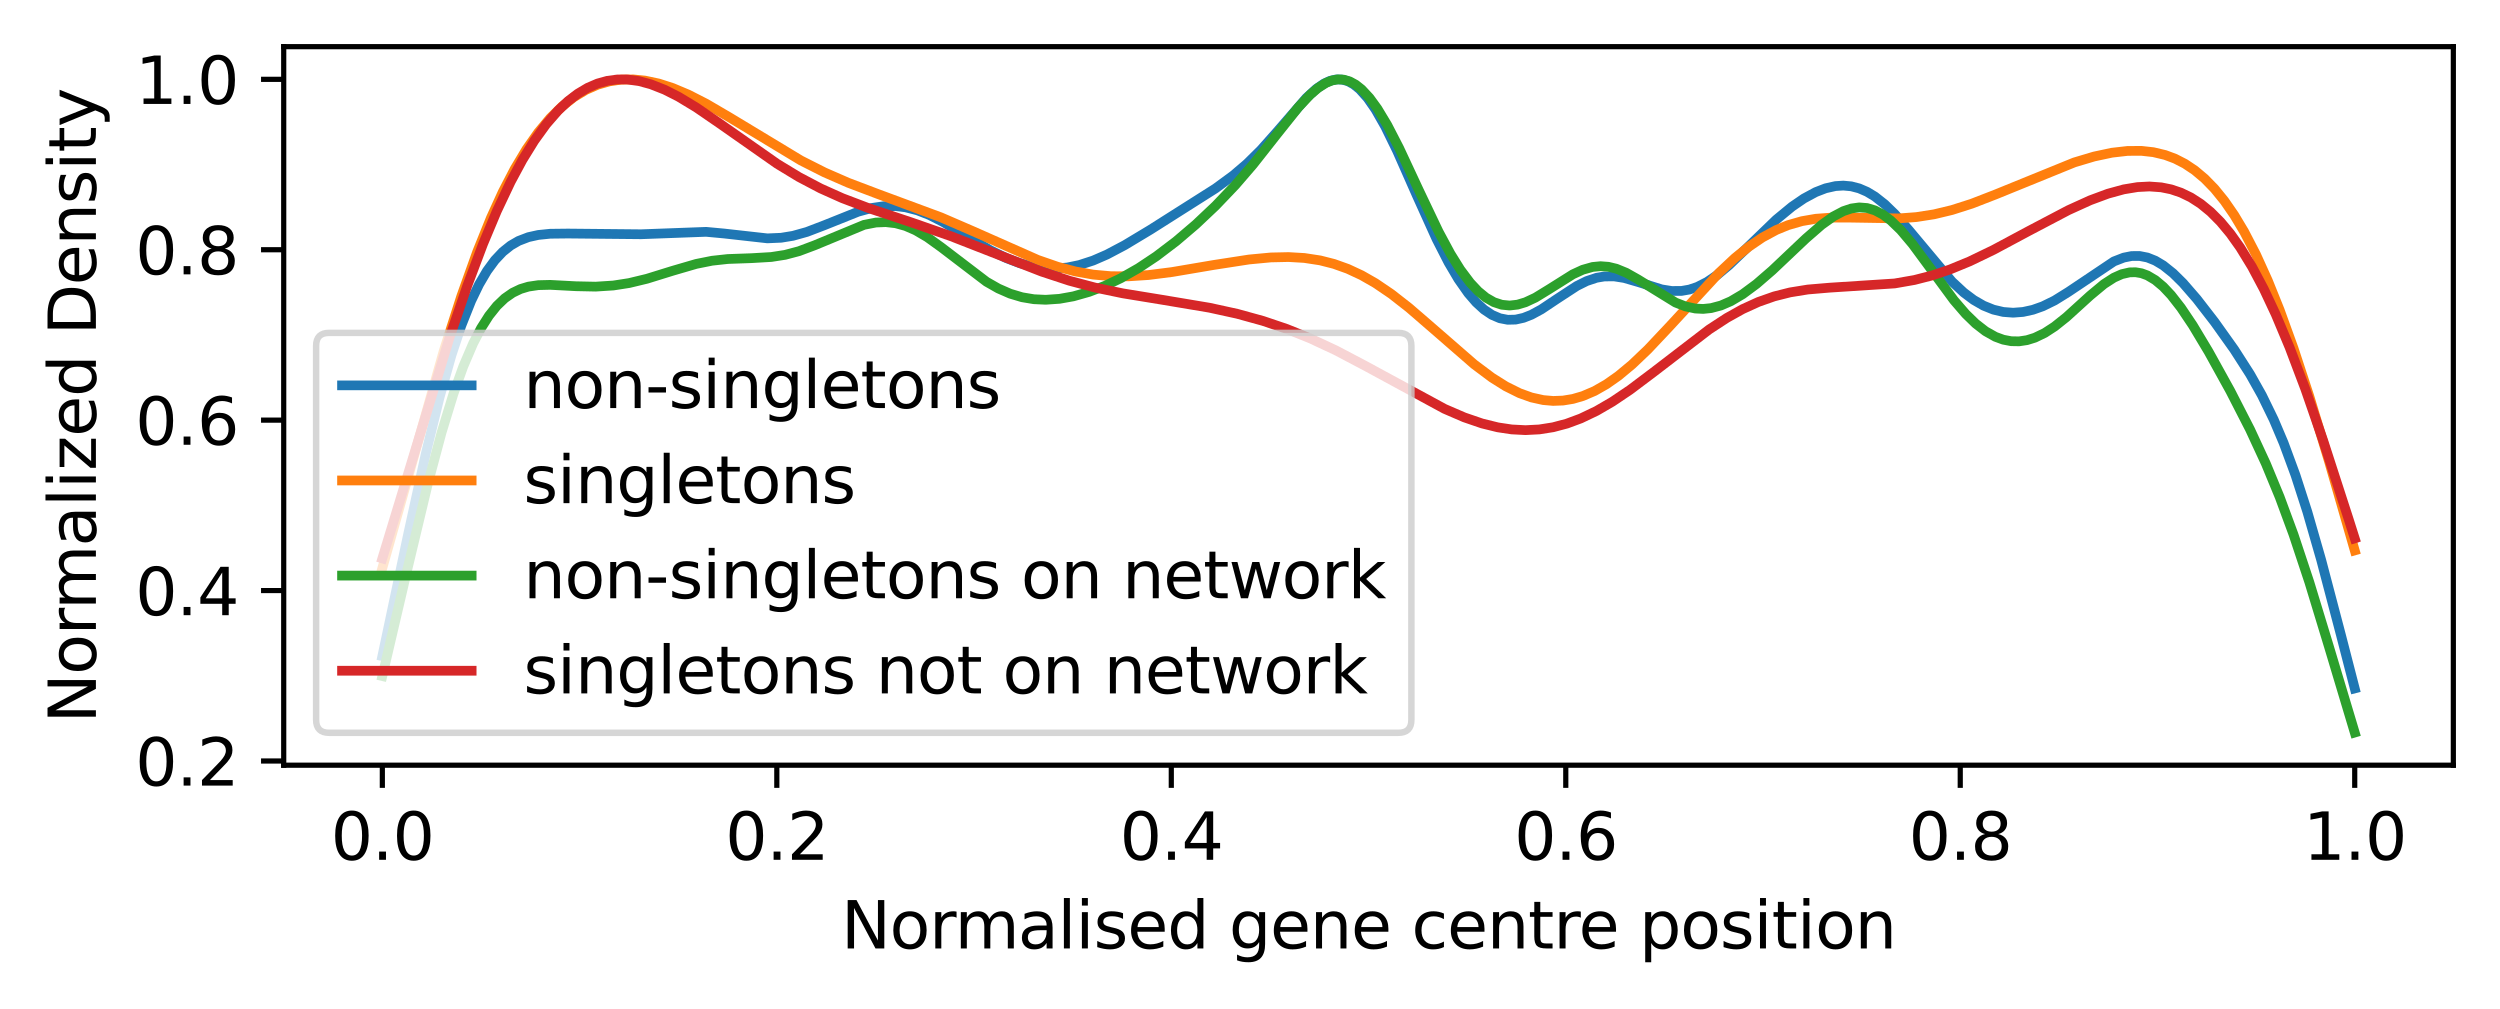 <?xml version="1.0" encoding="utf-8" standalone="no"?>
<!DOCTYPE svg PUBLIC "-//W3C//DTD SVG 1.1//EN"
  "http://www.w3.org/Graphics/SVG/1.1/DTD/svg11.dtd">
<svg xmlns:xlink="http://www.w3.org/1999/xlink" width="385.781pt" height="155.636pt" viewBox="0 0 385.781 155.636" xmlns="http://www.w3.org/2000/svg" version="1.1">
 <defs>
  <style type="text/css">*{stroke-linejoin: round; stroke-linecap: butt}</style>
 </defs>
 <g id="figure_1">
  <g id="patch_1">
   <path d="M 0 155.636 
L 385.781 155.636 
L 385.781 0 
L 0 0 
z
" style="fill: #ffffff"/>
  </g>
  <g id="axes_1">
   <g id="patch_2">
    <path d="M 43.781 118.08 
L 378.581 118.08 
L 378.581 7.2 
L 43.781 7.2 
z
" style="fill: #ffffff"/>
   </g>
   <g id="matplotlib.axis_1">
    <g id="xtick_1">
     <g id="line2d_1">
      <defs>
       <path id="m42734237e7" d="M 0 0 
L 0 3.5 
" style="stroke: #000000; stroke-width: 0.8"/>
      </defs>
      <g>
       <use xlink:href="#m42734237e7" x="58.999" y="118.08" style="stroke: #000000; stroke-width: 0.8"/>
      </g>
     </g>
     <g id="text_1">
      <!-- 0.0 -->
      <g transform="translate(51.048 132.678) scale(0.1 -0.1)">
       <defs>
        <path id="DejaVuSans-30" d="M 2034 4250 
Q 1547 4250 1301 3770 
Q 1056 3291 1056 2328 
Q 1056 1369 1301 889 
Q 1547 409 2034 409 
Q 2525 409 2770 889 
Q 3016 1369 3016 2328 
Q 3016 3291 2770 3770 
Q 2525 4250 2034 4250 
z
M 2034 4750 
Q 2819 4750 3233 4129 
Q 3647 3509 3647 2328 
Q 3647 1150 3233 529 
Q 2819 -91 2034 -91 
Q 1250 -91 836 529 
Q 422 1150 422 2328 
Q 422 3509 836 4129 
Q 1250 4750 2034 4750 
z
" transform="scale(0.016)"/>
        <path id="DejaVuSans-2e" d="M 684 794 
L 1344 794 
L 1344 0 
L 684 0 
L 684 794 
z
" transform="scale(0.016)"/>
       </defs>
       <use xlink:href="#DejaVuSans-30"/>
       <use xlink:href="#DejaVuSans-2e" x="63.623"/>
       <use xlink:href="#DejaVuSans-30" x="95.41"/>
      </g>
     </g>
    </g>
    <g id="xtick_2">
     <g id="line2d_2">
      <g>
       <use xlink:href="#m42734237e7" x="119.872" y="118.08" style="stroke: #000000; stroke-width: 0.8"/>
      </g>
     </g>
     <g id="text_2">
      <!-- 0.2 -->
      <g transform="translate(111.921 132.678) scale(0.1 -0.1)">
       <defs>
        <path id="DejaVuSans-32" d="M 1228 531 
L 3431 531 
L 3431 0 
L 469 0 
L 469 531 
Q 828 903 1448 1529 
Q 2069 2156 2228 2338 
Q 2531 2678 2651 2914 
Q 2772 3150 2772 3378 
Q 2772 3750 2511 3984 
Q 2250 4219 1831 4219 
Q 1534 4219 1204 4116 
Q 875 4013 500 3803 
L 500 4441 
Q 881 4594 1212 4672 
Q 1544 4750 1819 4750 
Q 2544 4750 2975 4387 
Q 3406 4025 3406 3419 
Q 3406 3131 3298 2873 
Q 3191 2616 2906 2266 
Q 2828 2175 2409 1742 
Q 1991 1309 1228 531 
z
" transform="scale(0.016)"/>
       </defs>
       <use xlink:href="#DejaVuSans-30"/>
       <use xlink:href="#DejaVuSans-2e" x="63.623"/>
       <use xlink:href="#DejaVuSans-32" x="95.41"/>
      </g>
     </g>
    </g>
    <g id="xtick_3">
     <g id="line2d_3">
      <g>
       <use xlink:href="#m42734237e7" x="180.745" y="118.08" style="stroke: #000000; stroke-width: 0.8"/>
      </g>
     </g>
     <g id="text_3">
      <!-- 0.4 -->
      <g transform="translate(172.793 132.678) scale(0.1 -0.1)">
       <defs>
        <path id="DejaVuSans-34" d="M 2419 4116 
L 825 1625 
L 2419 1625 
L 2419 4116 
z
M 2253 4666 
L 3047 4666 
L 3047 1625 
L 3713 1625 
L 3713 1100 
L 3047 1100 
L 3047 0 
L 2419 0 
L 2419 1100 
L 313 1100 
L 313 1709 
L 2253 4666 
z
" transform="scale(0.016)"/>
       </defs>
       <use xlink:href="#DejaVuSans-30"/>
       <use xlink:href="#DejaVuSans-2e" x="63.623"/>
       <use xlink:href="#DejaVuSans-34" x="95.41"/>
      </g>
     </g>
    </g>
    <g id="xtick_4">
     <g id="line2d_4">
      <g>
       <use xlink:href="#m42734237e7" x="241.618" y="118.08" style="stroke: #000000; stroke-width: 0.8"/>
      </g>
     </g>
     <g id="text_4">
      <!-- 0.6 -->
      <g transform="translate(233.666 132.678) scale(0.1 -0.1)">
       <defs>
        <path id="DejaVuSans-36" d="M 2113 2584 
Q 1688 2584 1439 2293 
Q 1191 2003 1191 1497 
Q 1191 994 1439 701 
Q 1688 409 2113 409 
Q 2538 409 2786 701 
Q 3034 994 3034 1497 
Q 3034 2003 2786 2293 
Q 2538 2584 2113 2584 
z
M 3366 4563 
L 3366 3988 
Q 3128 4100 2886 4159 
Q 2644 4219 2406 4219 
Q 1781 4219 1451 3797 
Q 1122 3375 1075 2522 
Q 1259 2794 1537 2939 
Q 1816 3084 2150 3084 
Q 2853 3084 3261 2657 
Q 3669 2231 3669 1497 
Q 3669 778 3244 343 
Q 2819 -91 2113 -91 
Q 1303 -91 875 529 
Q 447 1150 447 2328 
Q 447 3434 972 4092 
Q 1497 4750 2381 4750 
Q 2619 4750 2861 4703 
Q 3103 4656 3366 4563 
z
" transform="scale(0.016)"/>
       </defs>
       <use xlink:href="#DejaVuSans-30"/>
       <use xlink:href="#DejaVuSans-2e" x="63.623"/>
       <use xlink:href="#DejaVuSans-36" x="95.41"/>
      </g>
     </g>
    </g>
    <g id="xtick_5">
     <g id="line2d_5">
      <g>
       <use xlink:href="#m42734237e7" x="302.49" y="118.08" style="stroke: #000000; stroke-width: 0.8"/>
      </g>
     </g>
     <g id="text_5">
      <!-- 0.8 -->
      <g transform="translate(294.539 132.678) scale(0.1 -0.1)">
       <defs>
        <path id="DejaVuSans-38" d="M 2034 2216 
Q 1584 2216 1326 1975 
Q 1069 1734 1069 1313 
Q 1069 891 1326 650 
Q 1584 409 2034 409 
Q 2484 409 2743 651 
Q 3003 894 3003 1313 
Q 3003 1734 2745 1975 
Q 2488 2216 2034 2216 
z
M 1403 2484 
Q 997 2584 770 2862 
Q 544 3141 544 3541 
Q 544 4100 942 4425 
Q 1341 4750 2034 4750 
Q 2731 4750 3128 4425 
Q 3525 4100 3525 3541 
Q 3525 3141 3298 2862 
Q 3072 2584 2669 2484 
Q 3125 2378 3379 2068 
Q 3634 1759 3634 1313 
Q 3634 634 3220 271 
Q 2806 -91 2034 -91 
Q 1263 -91 848 271 
Q 434 634 434 1313 
Q 434 1759 690 2068 
Q 947 2378 1403 2484 
z
M 1172 3481 
Q 1172 3119 1398 2916 
Q 1625 2713 2034 2713 
Q 2441 2713 2670 2916 
Q 2900 3119 2900 3481 
Q 2900 3844 2670 4047 
Q 2441 4250 2034 4250 
Q 1625 4250 1398 4047 
Q 1172 3844 1172 3481 
z
" transform="scale(0.016)"/>
       </defs>
       <use xlink:href="#DejaVuSans-30"/>
       <use xlink:href="#DejaVuSans-2e" x="63.623"/>
       <use xlink:href="#DejaVuSans-38" x="95.41"/>
      </g>
     </g>
    </g>
    <g id="xtick_6">
     <g id="line2d_6">
      <g>
       <use xlink:href="#m42734237e7" x="363.363" y="118.08" style="stroke: #000000; stroke-width: 0.8"/>
      </g>
     </g>
     <g id="text_6">
      <!-- 1.0 -->
      <g transform="translate(355.412 132.678) scale(0.1 -0.1)">
       <defs>
        <path id="DejaVuSans-31" d="M 794 531 
L 1825 531 
L 1825 4091 
L 703 3866 
L 703 4441 
L 1819 4666 
L 2450 4666 
L 2450 531 
L 3481 531 
L 3481 0 
L 794 0 
L 794 531 
z
" transform="scale(0.016)"/>
       </defs>
       <use xlink:href="#DejaVuSans-31"/>
       <use xlink:href="#DejaVuSans-2e" x="63.623"/>
       <use xlink:href="#DejaVuSans-30" x="95.41"/>
      </g>
     </g>
    </g>
    <g id="text_7">
     <!-- Normalised gene centre position -->
     <g transform="translate(129.803 146.357) scale(0.1 -0.1)">
      <defs>
       <path id="DejaVuSans-4e" d="M 628 4666 
L 1478 4666 
L 3547 763 
L 3547 4666 
L 4159 4666 
L 4159 0 
L 3309 0 
L 1241 3903 
L 1241 0 
L 628 0 
L 628 4666 
z
" transform="scale(0.016)"/>
       <path id="DejaVuSans-6f" d="M 1959 3097 
Q 1497 3097 1228 2736 
Q 959 2375 959 1747 
Q 959 1119 1226 758 
Q 1494 397 1959 397 
Q 2419 397 2687 759 
Q 2956 1122 2956 1747 
Q 2956 2369 2687 2733 
Q 2419 3097 1959 3097 
z
M 1959 3584 
Q 2709 3584 3137 3096 
Q 3566 2609 3566 1747 
Q 3566 888 3137 398 
Q 2709 -91 1959 -91 
Q 1206 -91 779 398 
Q 353 888 353 1747 
Q 353 2609 779 3096 
Q 1206 3584 1959 3584 
z
" transform="scale(0.016)"/>
       <path id="DejaVuSans-72" d="M 2631 2963 
Q 2534 3019 2420 3045 
Q 2306 3072 2169 3072 
Q 1681 3072 1420 2755 
Q 1159 2438 1159 1844 
L 1159 0 
L 581 0 
L 581 3500 
L 1159 3500 
L 1159 2956 
Q 1341 3275 1631 3429 
Q 1922 3584 2338 3584 
Q 2397 3584 2469 3576 
Q 2541 3569 2628 3553 
L 2631 2963 
z
" transform="scale(0.016)"/>
       <path id="DejaVuSans-6d" d="M 3328 2828 
Q 3544 3216 3844 3400 
Q 4144 3584 4550 3584 
Q 5097 3584 5394 3201 
Q 5691 2819 5691 2113 
L 5691 0 
L 5113 0 
L 5113 2094 
Q 5113 2597 4934 2840 
Q 4756 3084 4391 3084 
Q 3944 3084 3684 2787 
Q 3425 2491 3425 1978 
L 3425 0 
L 2847 0 
L 2847 2094 
Q 2847 2600 2669 2842 
Q 2491 3084 2119 3084 
Q 1678 3084 1418 2786 
Q 1159 2488 1159 1978 
L 1159 0 
L 581 0 
L 581 3500 
L 1159 3500 
L 1159 2956 
Q 1356 3278 1631 3431 
Q 1906 3584 2284 3584 
Q 2666 3584 2933 3390 
Q 3200 3197 3328 2828 
z
" transform="scale(0.016)"/>
       <path id="DejaVuSans-61" d="M 2194 1759 
Q 1497 1759 1228 1600 
Q 959 1441 959 1056 
Q 959 750 1161 570 
Q 1363 391 1709 391 
Q 2188 391 2477 730 
Q 2766 1069 2766 1631 
L 2766 1759 
L 2194 1759 
z
M 3341 1997 
L 3341 0 
L 2766 0 
L 2766 531 
Q 2569 213 2275 61 
Q 1981 -91 1556 -91 
Q 1019 -91 701 211 
Q 384 513 384 1019 
Q 384 1609 779 1909 
Q 1175 2209 1959 2209 
L 2766 2209 
L 2766 2266 
Q 2766 2663 2505 2880 
Q 2244 3097 1772 3097 
Q 1472 3097 1187 3025 
Q 903 2953 641 2809 
L 641 3341 
Q 956 3463 1253 3523 
Q 1550 3584 1831 3584 
Q 2591 3584 2966 3190 
Q 3341 2797 3341 1997 
z
" transform="scale(0.016)"/>
       <path id="DejaVuSans-6c" d="M 603 4863 
L 1178 4863 
L 1178 0 
L 603 0 
L 603 4863 
z
" transform="scale(0.016)"/>
       <path id="DejaVuSans-69" d="M 603 3500 
L 1178 3500 
L 1178 0 
L 603 0 
L 603 3500 
z
M 603 4863 
L 1178 4863 
L 1178 4134 
L 603 4134 
L 603 4863 
z
" transform="scale(0.016)"/>
       <path id="DejaVuSans-73" d="M 2834 3397 
L 2834 2853 
Q 2591 2978 2328 3040 
Q 2066 3103 1784 3103 
Q 1356 3103 1142 2972 
Q 928 2841 928 2578 
Q 928 2378 1081 2264 
Q 1234 2150 1697 2047 
L 1894 2003 
Q 2506 1872 2764 1633 
Q 3022 1394 3022 966 
Q 3022 478 2636 193 
Q 2250 -91 1575 -91 
Q 1294 -91 989 -36 
Q 684 19 347 128 
L 347 722 
Q 666 556 975 473 
Q 1284 391 1588 391 
Q 1994 391 2212 530 
Q 2431 669 2431 922 
Q 2431 1156 2273 1281 
Q 2116 1406 1581 1522 
L 1381 1569 
Q 847 1681 609 1914 
Q 372 2147 372 2553 
Q 372 3047 722 3315 
Q 1072 3584 1716 3584 
Q 2034 3584 2315 3537 
Q 2597 3491 2834 3397 
z
" transform="scale(0.016)"/>
       <path id="DejaVuSans-65" d="M 3597 1894 
L 3597 1613 
L 953 1613 
Q 991 1019 1311 708 
Q 1631 397 2203 397 
Q 2534 397 2845 478 
Q 3156 559 3463 722 
L 3463 178 
Q 3153 47 2828 -22 
Q 2503 -91 2169 -91 
Q 1331 -91 842 396 
Q 353 884 353 1716 
Q 353 2575 817 3079 
Q 1281 3584 2069 3584 
Q 2775 3584 3186 3129 
Q 3597 2675 3597 1894 
z
M 3022 2063 
Q 3016 2534 2758 2815 
Q 2500 3097 2075 3097 
Q 1594 3097 1305 2825 
Q 1016 2553 972 2059 
L 3022 2063 
z
" transform="scale(0.016)"/>
       <path id="DejaVuSans-64" d="M 2906 2969 
L 2906 4863 
L 3481 4863 
L 3481 0 
L 2906 0 
L 2906 525 
Q 2725 213 2448 61 
Q 2172 -91 1784 -91 
Q 1150 -91 751 415 
Q 353 922 353 1747 
Q 353 2572 751 3078 
Q 1150 3584 1784 3584 
Q 2172 3584 2448 3432 
Q 2725 3281 2906 2969 
z
M 947 1747 
Q 947 1113 1208 752 
Q 1469 391 1925 391 
Q 2381 391 2643 752 
Q 2906 1113 2906 1747 
Q 2906 2381 2643 2742 
Q 2381 3103 1925 3103 
Q 1469 3103 1208 2742 
Q 947 2381 947 1747 
z
" transform="scale(0.016)"/>
       <path id="DejaVuSans-20" transform="scale(0.016)"/>
       <path id="DejaVuSans-67" d="M 2906 1791 
Q 2906 2416 2648 2759 
Q 2391 3103 1925 3103 
Q 1463 3103 1205 2759 
Q 947 2416 947 1791 
Q 947 1169 1205 825 
Q 1463 481 1925 481 
Q 2391 481 2648 825 
Q 2906 1169 2906 1791 
z
M 3481 434 
Q 3481 -459 3084 -895 
Q 2688 -1331 1869 -1331 
Q 1566 -1331 1297 -1286 
Q 1028 -1241 775 -1147 
L 775 -588 
Q 1028 -725 1275 -790 
Q 1522 -856 1778 -856 
Q 2344 -856 2625 -561 
Q 2906 -266 2906 331 
L 2906 616 
Q 2728 306 2450 153 
Q 2172 0 1784 0 
Q 1141 0 747 490 
Q 353 981 353 1791 
Q 353 2603 747 3093 
Q 1141 3584 1784 3584 
Q 2172 3584 2450 3431 
Q 2728 3278 2906 2969 
L 2906 3500 
L 3481 3500 
L 3481 434 
z
" transform="scale(0.016)"/>
       <path id="DejaVuSans-6e" d="M 3513 2113 
L 3513 0 
L 2938 0 
L 2938 2094 
Q 2938 2591 2744 2837 
Q 2550 3084 2163 3084 
Q 1697 3084 1428 2787 
Q 1159 2491 1159 1978 
L 1159 0 
L 581 0 
L 581 3500 
L 1159 3500 
L 1159 2956 
Q 1366 3272 1645 3428 
Q 1925 3584 2291 3584 
Q 2894 3584 3203 3211 
Q 3513 2838 3513 2113 
z
" transform="scale(0.016)"/>
       <path id="DejaVuSans-63" d="M 3122 3366 
L 3122 2828 
Q 2878 2963 2633 3030 
Q 2388 3097 2138 3097 
Q 1578 3097 1268 2742 
Q 959 2388 959 1747 
Q 959 1106 1268 751 
Q 1578 397 2138 397 
Q 2388 397 2633 464 
Q 2878 531 3122 666 
L 3122 134 
Q 2881 22 2623 -34 
Q 2366 -91 2075 -91 
Q 1284 -91 818 406 
Q 353 903 353 1747 
Q 353 2603 823 3093 
Q 1294 3584 2113 3584 
Q 2378 3584 2631 3529 
Q 2884 3475 3122 3366 
z
" transform="scale(0.016)"/>
       <path id="DejaVuSans-74" d="M 1172 4494 
L 1172 3500 
L 2356 3500 
L 2356 3053 
L 1172 3053 
L 1172 1153 
Q 1172 725 1289 603 
Q 1406 481 1766 481 
L 2356 481 
L 2356 0 
L 1766 0 
Q 1100 0 847 248 
Q 594 497 594 1153 
L 594 3053 
L 172 3053 
L 172 3500 
L 594 3500 
L 594 4494 
L 1172 4494 
z
" transform="scale(0.016)"/>
       <path id="DejaVuSans-70" d="M 1159 525 
L 1159 -1331 
L 581 -1331 
L 581 3500 
L 1159 3500 
L 1159 2969 
Q 1341 3281 1617 3432 
Q 1894 3584 2278 3584 
Q 2916 3584 3314 3078 
Q 3713 2572 3713 1747 
Q 3713 922 3314 415 
Q 2916 -91 2278 -91 
Q 1894 -91 1617 61 
Q 1341 213 1159 525 
z
M 3116 1747 
Q 3116 2381 2855 2742 
Q 2594 3103 2138 3103 
Q 1681 3103 1420 2742 
Q 1159 2381 1159 1747 
Q 1159 1113 1420 752 
Q 1681 391 2138 391 
Q 2594 391 2855 752 
Q 3116 1113 3116 1747 
z
" transform="scale(0.016)"/>
      </defs>
      <use xlink:href="#DejaVuSans-4e"/>
      <use xlink:href="#DejaVuSans-6f" x="74.805"/>
      <use xlink:href="#DejaVuSans-72" x="135.986"/>
      <use xlink:href="#DejaVuSans-6d" x="175.35"/>
      <use xlink:href="#DejaVuSans-61" x="272.762"/>
      <use xlink:href="#DejaVuSans-6c" x="334.041"/>
      <use xlink:href="#DejaVuSans-69" x="361.824"/>
      <use xlink:href="#DejaVuSans-73" x="389.607"/>
      <use xlink:href="#DejaVuSans-65" x="441.707"/>
      <use xlink:href="#DejaVuSans-64" x="503.23"/>
      <use xlink:href="#DejaVuSans-20" x="566.707"/>
      <use xlink:href="#DejaVuSans-67" x="598.494"/>
      <use xlink:href="#DejaVuSans-65" x="661.971"/>
      <use xlink:href="#DejaVuSans-6e" x="723.494"/>
      <use xlink:href="#DejaVuSans-65" x="786.873"/>
      <use xlink:href="#DejaVuSans-20" x="848.396"/>
      <use xlink:href="#DejaVuSans-63" x="880.184"/>
      <use xlink:href="#DejaVuSans-65" x="935.164"/>
      <use xlink:href="#DejaVuSans-6e" x="996.688"/>
      <use xlink:href="#DejaVuSans-74" x="1060.066"/>
      <use xlink:href="#DejaVuSans-72" x="1099.275"/>
      <use xlink:href="#DejaVuSans-65" x="1138.139"/>
      <use xlink:href="#DejaVuSans-20" x="1199.662"/>
      <use xlink:href="#DejaVuSans-70" x="1231.449"/>
      <use xlink:href="#DejaVuSans-6f" x="1294.926"/>
      <use xlink:href="#DejaVuSans-73" x="1356.107"/>
      <use xlink:href="#DejaVuSans-69" x="1408.207"/>
      <use xlink:href="#DejaVuSans-74" x="1435.99"/>
      <use xlink:href="#DejaVuSans-69" x="1475.199"/>
      <use xlink:href="#DejaVuSans-6f" x="1502.982"/>
      <use xlink:href="#DejaVuSans-6e" x="1564.164"/>
     </g>
    </g>
   </g>
   <g id="matplotlib.axis_2">
    <g id="ytick_1">
     <g id="line2d_7">
      <defs>
       <path id="m16840627db" d="M 0 0 
L -3.5 0 
" style="stroke: #000000; stroke-width: 0.8"/>
      </defs>
      <g>
       <use xlink:href="#m16840627db" x="43.781" y="117.428" style="stroke: #000000; stroke-width: 0.8"/>
      </g>
     </g>
     <g id="text_8">
      <!-- 0.2 -->
      <g transform="translate(20.878 121.227) scale(0.1 -0.1)">
       <use xlink:href="#DejaVuSans-30"/>
       <use xlink:href="#DejaVuSans-2e" x="63.623"/>
       <use xlink:href="#DejaVuSans-32" x="95.41"/>
      </g>
     </g>
    </g>
    <g id="ytick_2">
     <g id="line2d_8">
      <g>
       <use xlink:href="#m16840627db" x="43.781" y="91.131" style="stroke: #000000; stroke-width: 0.8"/>
      </g>
     </g>
     <g id="text_9">
      <!-- 0.4 -->
      <g transform="translate(20.878 94.93) scale(0.1 -0.1)">
       <use xlink:href="#DejaVuSans-30"/>
       <use xlink:href="#DejaVuSans-2e" x="63.623"/>
       <use xlink:href="#DejaVuSans-34" x="95.41"/>
      </g>
     </g>
    </g>
    <g id="ytick_3">
     <g id="line2d_9">
      <g>
       <use xlink:href="#m16840627db" x="43.781" y="64.834" style="stroke: #000000; stroke-width: 0.8"/>
      </g>
     </g>
     <g id="text_10">
      <!-- 0.6 -->
      <g transform="translate(20.878 68.633) scale(0.1 -0.1)">
       <use xlink:href="#DejaVuSans-30"/>
       <use xlink:href="#DejaVuSans-2e" x="63.623"/>
       <use xlink:href="#DejaVuSans-36" x="95.41"/>
      </g>
     </g>
    </g>
    <g id="ytick_4">
     <g id="line2d_10">
      <g>
       <use xlink:href="#m16840627db" x="43.781" y="38.537" style="stroke: #000000; stroke-width: 0.8"/>
      </g>
     </g>
     <g id="text_11">
      <!-- 0.8 -->
      <g transform="translate(20.878 42.336) scale(0.1 -0.1)">
       <use xlink:href="#DejaVuSans-30"/>
       <use xlink:href="#DejaVuSans-2e" x="63.623"/>
       <use xlink:href="#DejaVuSans-38" x="95.41"/>
      </g>
     </g>
    </g>
    <g id="ytick_5">
     <g id="line2d_11">
      <g>
       <use xlink:href="#m16840627db" x="43.781" y="12.24" style="stroke: #000000; stroke-width: 0.8"/>
      </g>
     </g>
     <g id="text_12">
      <!-- 1.0 -->
      <g transform="translate(20.878 16.039) scale(0.1 -0.1)">
       <use xlink:href="#DejaVuSans-31"/>
       <use xlink:href="#DejaVuSans-2e" x="63.623"/>
       <use xlink:href="#DejaVuSans-30" x="95.41"/>
      </g>
     </g>
    </g>
    <g id="text_13">
     <!-- Normalized Density -->
     <g transform="translate(14.798 111.593) rotate(-90) scale(0.1 -0.1)">
      <defs>
       <path id="DejaVuSans-7a" d="M 353 3500 
L 3084 3500 
L 3084 2975 
L 922 459 
L 3084 459 
L 3084 0 
L 275 0 
L 275 525 
L 2438 3041 
L 353 3041 
L 353 3500 
z
" transform="scale(0.016)"/>
       <path id="DejaVuSans-44" d="M 1259 4147 
L 1259 519 
L 2022 519 
Q 2988 519 3436 956 
Q 3884 1394 3884 2338 
Q 3884 3275 3436 3711 
Q 2988 4147 2022 4147 
L 1259 4147 
z
M 628 4666 
L 1925 4666 
Q 3281 4666 3915 4102 
Q 4550 3538 4550 2338 
Q 4550 1131 3912 565 
Q 3275 0 1925 0 
L 628 0 
L 628 4666 
z
" transform="scale(0.016)"/>
       <path id="DejaVuSans-79" d="M 2059 -325 
Q 1816 -950 1584 -1140 
Q 1353 -1331 966 -1331 
L 506 -1331 
L 506 -850 
L 844 -850 
Q 1081 -850 1212 -737 
Q 1344 -625 1503 -206 
L 1606 56 
L 191 3500 
L 800 3500 
L 1894 763 
L 2988 3500 
L 3597 3500 
L 2059 -325 
z
" transform="scale(0.016)"/>
      </defs>
      <use xlink:href="#DejaVuSans-4e"/>
      <use xlink:href="#DejaVuSans-6f" x="74.805"/>
      <use xlink:href="#DejaVuSans-72" x="135.986"/>
      <use xlink:href="#DejaVuSans-6d" x="175.35"/>
      <use xlink:href="#DejaVuSans-61" x="272.762"/>
      <use xlink:href="#DejaVuSans-6c" x="334.041"/>
      <use xlink:href="#DejaVuSans-69" x="361.824"/>
      <use xlink:href="#DejaVuSans-7a" x="389.607"/>
      <use xlink:href="#DejaVuSans-65" x="442.098"/>
      <use xlink:href="#DejaVuSans-64" x="503.621"/>
      <use xlink:href="#DejaVuSans-20" x="567.098"/>
      <use xlink:href="#DejaVuSans-44" x="598.885"/>
      <use xlink:href="#DejaVuSans-65" x="675.887"/>
      <use xlink:href="#DejaVuSans-6e" x="737.41"/>
      <use xlink:href="#DejaVuSans-73" x="800.789"/>
      <use xlink:href="#DejaVuSans-69" x="852.889"/>
      <use xlink:href="#DejaVuSans-74" x="880.672"/>
      <use xlink:href="#DejaVuSans-79" x="919.881"/>
     </g>
    </g>
   </g>
   <g id="line2d_12">
    <path d="M 58.999 101.242 
L 62.96 82.535 
L 65.702 70.016 
L 67.835 61.294 
L 69.663 54.822 
L 71.186 50.236 
L 72.71 46.41 
L 73.928 43.886 
L 75.147 41.812 
L 76.366 40.151 
L 77.584 38.858 
L 78.803 37.884 
L 80.022 37.177 
L 81.545 36.593 
L 83.068 36.256 
L 84.896 36.07 
L 87.638 36.038 
L 98.911 36.149 
L 108.965 35.776 
L 111.707 36.03 
L 118.41 36.782 
L 120.542 36.689 
L 122.37 36.389 
L 124.503 35.793 
L 127.245 34.743 
L 132.424 32.67 
L 134.557 32.089 
L 136.385 31.821 
L 138.213 31.803 
L 139.737 31.991 
L 141.565 32.46 
L 143.393 33.172 
L 145.525 34.253 
L 148.572 36.077 
L 152.837 38.624 
L 155.275 39.823 
L 157.407 40.628 
L 159.235 41.109 
L 161.063 41.382 
L 162.891 41.439 
L 164.719 41.277 
L 166.547 40.9 
L 168.68 40.208 
L 170.813 39.281 
L 173.555 37.831 
L 177.515 35.45 
L 187.569 29.076 
L 190.311 27.065 
L 192.444 25.243 
L 194.577 23.134 
L 197.014 20.392 
L 201.584 15.115 
L 203.108 13.72 
L 204.326 12.887 
L 205.24 12.472 
L 206.154 12.261 
L 207.068 12.275 
L 207.982 12.525 
L 208.896 13.021 
L 209.81 13.761 
L 211.029 15.12 
L 212.248 16.873 
L 213.771 19.544 
L 215.599 23.287 
L 218.646 30.18 
L 221.692 36.911 
L 223.52 40.486 
L 225.044 43.072 
L 226.567 45.243 
L 227.786 46.656 
L 229.004 47.773 
L 230.223 48.59 
L 231.442 49.111 
L 232.66 49.347 
L 233.879 49.318 
L 235.098 49.047 
L 236.316 48.569 
L 237.84 47.743 
L 240.277 46.117 
L 243.324 44.129 
L 244.847 43.372 
L 246.37 42.864 
L 247.589 42.66 
L 249.112 42.655 
L 250.636 42.896 
L 252.768 43.515 
L 256.424 44.657 
L 257.948 44.9 
L 259.471 44.895 
L 260.69 44.682 
L 261.909 44.275 
L 263.432 43.501 
L 264.955 42.461 
L 266.783 40.935 
L 269.525 38.305 
L 274.095 33.893 
L 276.533 31.884 
L 278.361 30.632 
L 280.189 29.645 
L 281.712 29.057 
L 283.235 28.715 
L 284.454 28.638 
L 285.673 28.752 
L 286.891 29.07 
L 288.11 29.597 
L 289.329 30.334 
L 290.852 31.536 
L 292.375 33.016 
L 294.508 35.443 
L 301.211 43.446 
L 303.039 45.144 
L 304.562 46.287 
L 306.085 47.166 
L 307.609 47.781 
L 309.132 48.14 
L 310.655 48.255 
L 312.179 48.139 
L 313.702 47.804 
L 315.225 47.264 
L 317.053 46.369 
L 319.186 45.043 
L 326.194 40.344 
L 327.717 39.753 
L 328.936 39.51 
L 330.154 39.499 
L 331.373 39.737 
L 332.592 40.224 
L 333.81 40.952 
L 335.334 42.169 
L 336.857 43.672 
L 338.99 46.133 
L 341.732 49.675 
L 344.778 53.951 
L 347.216 57.757 
L 349.044 61.011 
L 350.872 64.764 
L 352.395 68.363 
L 354.223 73.319 
L 356.051 78.983 
L 358.184 86.393 
L 361.23 97.967 
L 363.363 106.228 
L 363.363 106.228 
" clip-path="url(#p1a4dbc9a8f)" style="fill: none; stroke: #1f77b4; stroke-width: 1.5; stroke-linecap: square"/>
   </g>
   <g id="line2d_13">
    <path d="M 58.999 87.664 
L 68.444 54.252 
L 71.186 45.706 
L 73.624 38.899 
L 75.756 33.62 
L 77.584 29.616 
L 79.412 26.092 
L 81.24 23.034 
L 83.068 20.424 
L 84.896 18.232 
L 86.724 16.432 
L 88.552 14.992 
L 90.38 13.884 
L 92.208 13.08 
L 94.036 12.556 
L 95.864 12.287 
L 97.692 12.253 
L 99.52 12.434 
L 101.653 12.888 
L 103.786 13.574 
L 106.223 14.6 
L 108.965 15.999 
L 112.621 18.14 
L 123.589 24.763 
L 127.245 26.61 
L 130.901 28.207 
L 135.471 29.939 
L 145.221 33.549 
L 150.095 35.658 
L 160.149 40.108 
L 163.196 41.162 
L 165.938 41.887 
L 168.68 42.374 
L 171.422 42.62 
L 174.164 42.641 
L 177.211 42.443 
L 180.867 41.979 
L 187.265 40.891 
L 192.749 40.043 
L 196.1 39.727 
L 198.842 39.666 
L 201.28 39.809 
L 203.717 40.182 
L 205.85 40.725 
L 207.982 41.488 
L 210.115 42.48 
L 212.248 43.7 
L 214.685 45.354 
L 217.427 47.495 
L 221.083 50.656 
L 227.481 56.219 
L 230.223 58.271 
L 232.356 59.611 
L 234.488 60.673 
L 236.316 61.331 
L 238.144 61.736 
L 239.668 61.869 
L 241.191 61.812 
L 242.714 61.562 
L 244.238 61.118 
L 246.066 60.338 
L 247.894 59.296 
L 249.722 58.012 
L 251.854 56.241 
L 254.292 53.917 
L 257.643 50.359 
L 265.26 42.109 
L 267.697 39.828 
L 269.83 38.094 
L 271.963 36.643 
L 274.095 35.492 
L 275.923 34.742 
L 278.056 34.127 
L 280.189 33.758 
L 282.626 33.576 
L 285.673 33.584 
L 292.985 33.703 
L 295.727 33.497 
L 298.469 33.068 
L 301.211 32.409 
L 304.257 31.436 
L 307.913 30.019 
L 320.1 25.061 
L 323.147 24.152 
L 325.889 23.567 
L 328.326 23.289 
L 330.459 23.28 
L 332.287 23.483 
L 334.115 23.919 
L 335.638 24.487 
L 337.162 25.268 
L 338.685 26.285 
L 340.208 27.565 
L 341.732 29.13 
L 343.255 31.005 
L 344.778 33.208 
L 346.302 35.754 
L 348.13 39.276 
L 349.958 43.311 
L 351.786 47.848 
L 353.918 53.735 
L 356.356 61.152 
L 359.402 71.209 
L 363.363 84.932 
L 363.363 84.932 
" clip-path="url(#p1a4dbc9a8f)" style="fill: none; stroke: #ff7f0e; stroke-width: 1.5; stroke-linecap: square"/>
   </g>
   <g id="line2d_14">
    <path d="M 58.999 104.328 
L 62.655 88.712 
L 66.007 74.713 
L 68.139 66.74 
L 69.967 60.784 
L 71.491 56.54 
L 73.014 52.987 
L 74.233 50.641 
L 75.452 48.72 
L 76.67 47.195 
L 77.889 46.029 
L 79.108 45.179 
L 80.326 44.595 
L 81.545 44.228 
L 83.068 44.002 
L 84.896 43.957 
L 88.857 44.168 
L 91.904 44.233 
L 94.646 44.057 
L 97.083 43.679 
L 99.825 43.018 
L 103.786 41.789 
L 107.442 40.723 
L 109.879 40.235 
L 112.316 39.969 
L 115.972 39.838 
L 119.019 39.659 
L 121.152 39.327 
L 123.284 38.762 
L 125.722 37.848 
L 133.338 34.695 
L 135.167 34.34 
L 136.69 34.278 
L 138.213 34.453 
L 139.737 34.874 
L 141.26 35.533 
L 143.088 36.6 
L 145.221 38.134 
L 152.228 43.477 
L 154.056 44.52 
L 155.884 45.319 
L 157.712 45.867 
L 159.54 46.173 
L 161.368 46.259 
L 163.501 46.111 
L 165.633 45.73 
L 168.071 45.039 
L 170.508 44.103 
L 172.945 42.94 
L 175.687 41.376 
L 178.429 39.552 
L 181.476 37.239 
L 184.523 34.641 
L 187.569 31.765 
L 190.616 28.572 
L 193.358 25.387 
L 197.014 20.744 
L 200.366 16.541 
L 202.194 14.595 
L 203.412 13.554 
L 204.631 12.784 
L 205.545 12.417 
L 206.459 12.249 
L 207.373 12.295 
L 208.287 12.566 
L 209.201 13.064 
L 210.115 13.79 
L 211.334 15.1 
L 212.552 16.773 
L 214.076 19.306 
L 215.904 22.847 
L 218.95 29.372 
L 221.997 35.767 
L 223.825 39.162 
L 225.348 41.606 
L 226.872 43.636 
L 228.09 44.935 
L 229.309 45.933 
L 230.528 46.629 
L 231.746 47.028 
L 232.965 47.147 
L 234.184 47.008 
L 235.402 46.643 
L 236.926 45.931 
L 239.058 44.626 
L 242.714 42.327 
L 244.238 41.626 
L 245.761 41.195 
L 246.98 41.076 
L 248.198 41.168 
L 249.417 41.463 
L 250.94 42.087 
L 252.768 43.118 
L 258.557 46.687 
L 260.081 47.28 
L 261.604 47.611 
L 262.823 47.671 
L 264.041 47.546 
L 265.565 47.141 
L 267.088 46.482 
L 268.916 45.401 
L 271.049 43.821 
L 273.486 41.713 
L 278.665 36.811 
L 281.103 34.693 
L 282.931 33.388 
L 284.454 32.584 
L 285.673 32.175 
L 286.891 32.005 
L 288.11 32.099 
L 289.329 32.466 
L 290.547 33.11 
L 291.766 34.018 
L 293.289 35.489 
L 295.117 37.653 
L 297.555 40.953 
L 301.515 46.331 
L 303.343 48.453 
L 304.867 49.934 
L 306.39 51.115 
L 307.913 51.972 
L 309.132 52.419 
L 310.351 52.652 
L 311.569 52.674 
L 312.788 52.491 
L 314.007 52.111 
L 315.53 51.377 
L 317.053 50.387 
L 318.881 48.929 
L 322.538 45.607 
L 324.67 43.837 
L 326.194 42.853 
L 327.412 42.309 
L 328.631 42.029 
L 329.545 42.011 
L 330.459 42.166 
L 331.373 42.5 
L 332.592 43.22 
L 333.81 44.24 
L 335.029 45.535 
L 336.552 47.486 
L 338.38 50.21 
L 340.818 54.277 
L 344.169 60.336 
L 347.216 66.282 
L 349.653 71.549 
L 351.786 76.71 
L 353.918 82.486 
L 356.356 89.831 
L 359.402 99.835 
L 363.363 113.04 
L 363.363 113.04 
" clip-path="url(#p1a4dbc9a8f)" style="fill: none; stroke: #2ca02c; stroke-width: 1.5; stroke-linecap: square"/>
   </g>
   <g id="line2d_15">
    <path d="M 58.999 86.174 
L 69.358 52.127 
L 72.1 44.112 
L 74.538 37.645 
L 76.67 32.561 
L 78.803 28.05 
L 80.631 24.654 
L 82.459 21.695 
L 84.287 19.168 
L 86.115 17.064 
L 87.638 15.622 
L 89.162 14.454 
L 90.685 13.547 
L 92.208 12.889 
L 93.732 12.466 
L 95.255 12.263 
L 96.778 12.265 
L 98.606 12.514 
L 100.434 13.006 
L 102.567 13.846 
L 104.7 14.924 
L 107.442 16.581 
L 111.098 19.089 
L 119.933 25.283 
L 123.284 27.317 
L 126.636 29.081 
L 129.987 30.582 
L 133.948 32.087 
L 140.651 34.324 
L 146.744 36.45 
L 152.837 38.831 
L 160.759 41.92 
L 165.024 43.323 
L 168.985 44.378 
L 173.25 45.265 
L 179.343 46.262 
L 186.655 47.489 
L 190.921 48.423 
L 194.881 49.516 
L 198.538 50.753 
L 202.194 52.224 
L 206.154 54.073 
L 210.724 56.48 
L 222.911 63.091 
L 225.958 64.406 
L 228.7 65.346 
L 231.137 65.946 
L 233.27 66.266 
L 235.402 66.377 
L 237.535 66.267 
L 239.668 65.93 
L 241.8 65.364 
L 243.933 64.573 
L 246.37 63.408 
L 248.808 61.991 
L 251.55 60.144 
L 255.206 57.392 
L 263.737 50.846 
L 266.479 49.057 
L 268.916 47.699 
L 271.353 46.59 
L 273.791 45.734 
L 276.228 45.12 
L 278.97 44.676 
L 282.321 44.392 
L 292.375 43.74 
L 295.422 43.206 
L 298.164 42.502 
L 300.906 41.583 
L 303.953 40.328 
L 307.609 38.565 
L 313.093 35.63 
L 319.186 32.429 
L 322.538 30.907 
L 325.28 29.89 
L 327.717 29.222 
L 329.85 28.869 
L 331.678 28.775 
L 333.506 28.909 
L 335.029 29.219 
L 336.552 29.732 
L 338.076 30.469 
L 339.599 31.451 
L 341.122 32.697 
L 342.646 34.227 
L 344.169 36.054 
L 345.692 38.192 
L 347.52 41.176 
L 349.348 44.619 
L 351.176 48.514 
L 353.309 53.597 
L 355.746 60.047 
L 358.488 67.967 
L 362.449 80.193 
L 363.363 83.073 
L 363.363 83.073 
" clip-path="url(#p1a4dbc9a8f)" style="fill: none; stroke: #d62728; stroke-width: 1.5; stroke-linecap: square"/>
   </g>
   <g id="patch_3">
    <path d="M 43.781 118.08 
L 43.781 7.2 
" style="fill: none; stroke: #000000; stroke-width: 0.8; stroke-linejoin: miter; stroke-linecap: square"/>
   </g>
   <g id="patch_4">
    <path d="M 378.581 118.08 
L 378.581 7.2 
" style="fill: none; stroke: #000000; stroke-width: 0.8; stroke-linejoin: miter; stroke-linecap: square"/>
   </g>
   <g id="patch_5">
    <path d="M 43.781 118.08 
L 378.581 118.08 
" style="fill: none; stroke: #000000; stroke-width: 0.8; stroke-linejoin: miter; stroke-linecap: square"/>
   </g>
   <g id="patch_6">
    <path d="M 43.781 7.2 
L 378.581 7.2 
" style="fill: none; stroke: #000000; stroke-width: 0.8; stroke-linejoin: miter; stroke-linecap: square"/>
   </g>
   <g id="legend_1">
    <g id="patch_7">
     <path d="M 50.781 113.08 
L 215.795 113.08 
Q 217.795 113.08 217.795 111.08 
L 217.795 53.367 
Q 217.795 51.367 215.795 51.367 
L 50.781 51.367 
Q 48.781 51.367 48.781 53.367 
L 48.781 111.08 
Q 48.781 113.08 50.781 113.08 
z
" style="fill: #ffffff; opacity: 0.8; stroke: #cccccc; stroke-linejoin: miter"/>
    </g>
    <g id="line2d_16">
     <path d="M 52.781 59.466 
L 62.781 59.466 
L 72.781 59.466 
" style="fill: none; stroke: #1f77b4; stroke-width: 1.5; stroke-linecap: square"/>
    </g>
    <g id="text_14">
     <!-- non-singletons -->
     <g transform="translate(80.781 62.966) scale(0.1 -0.1)">
      <defs>
       <path id="DejaVuSans-2d" d="M 313 2009 
L 1997 2009 
L 1997 1497 
L 313 1497 
L 313 2009 
z
" transform="scale(0.016)"/>
      </defs>
      <use xlink:href="#DejaVuSans-6e"/>
      <use xlink:href="#DejaVuSans-6f" x="63.379"/>
      <use xlink:href="#DejaVuSans-6e" x="124.561"/>
      <use xlink:href="#DejaVuSans-2d" x="187.939"/>
      <use xlink:href="#DejaVuSans-73" x="224.023"/>
      <use xlink:href="#DejaVuSans-69" x="276.123"/>
      <use xlink:href="#DejaVuSans-6e" x="303.906"/>
      <use xlink:href="#DejaVuSans-67" x="367.285"/>
      <use xlink:href="#DejaVuSans-6c" x="430.762"/>
      <use xlink:href="#DejaVuSans-65" x="458.545"/>
      <use xlink:href="#DejaVuSans-74" x="520.068"/>
      <use xlink:href="#DejaVuSans-6f" x="559.277"/>
      <use xlink:href="#DejaVuSans-6e" x="620.459"/>
      <use xlink:href="#DejaVuSans-73" x="683.838"/>
     </g>
    </g>
    <g id="line2d_17">
     <path d="M 52.781 74.144 
L 62.781 74.144 
L 72.781 74.144 
" style="fill: none; stroke: #ff7f0e; stroke-width: 1.5; stroke-linecap: square"/>
    </g>
    <g id="text_15">
     <!-- singletons -->
     <g transform="translate(80.781 77.644) scale(0.1 -0.1)">
      <use xlink:href="#DejaVuSans-73"/>
      <use xlink:href="#DejaVuSans-69" x="52.1"/>
      <use xlink:href="#DejaVuSans-6e" x="79.883"/>
      <use xlink:href="#DejaVuSans-67" x="143.262"/>
      <use xlink:href="#DejaVuSans-6c" x="206.738"/>
      <use xlink:href="#DejaVuSans-65" x="234.521"/>
      <use xlink:href="#DejaVuSans-74" x="296.045"/>
      <use xlink:href="#DejaVuSans-6f" x="335.254"/>
      <use xlink:href="#DejaVuSans-6e" x="396.436"/>
      <use xlink:href="#DejaVuSans-73" x="459.814"/>
     </g>
    </g>
    <g id="line2d_18">
     <path d="M 52.781 88.822 
L 62.781 88.822 
L 72.781 88.822 
" style="fill: none; stroke: #2ca02c; stroke-width: 1.5; stroke-linecap: square"/>
    </g>
    <g id="text_16">
     <!-- non-singletons on network -->
     <g transform="translate(80.781 92.322) scale(0.1 -0.1)">
      <defs>
       <path id="DejaVuSans-77" d="M 269 3500 
L 844 3500 
L 1563 769 
L 2278 3500 
L 2956 3500 
L 3675 769 
L 4391 3500 
L 4966 3500 
L 4050 0 
L 3372 0 
L 2619 2869 
L 1863 0 
L 1184 0 
L 269 3500 
z
" transform="scale(0.016)"/>
       <path id="DejaVuSans-6b" d="M 581 4863 
L 1159 4863 
L 1159 1991 
L 2875 3500 
L 3609 3500 
L 1753 1863 
L 3688 0 
L 2938 0 
L 1159 1709 
L 1159 0 
L 581 0 
L 581 4863 
z
" transform="scale(0.016)"/>
      </defs>
      <use xlink:href="#DejaVuSans-6e"/>
      <use xlink:href="#DejaVuSans-6f" x="63.379"/>
      <use xlink:href="#DejaVuSans-6e" x="124.561"/>
      <use xlink:href="#DejaVuSans-2d" x="187.939"/>
      <use xlink:href="#DejaVuSans-73" x="224.023"/>
      <use xlink:href="#DejaVuSans-69" x="276.123"/>
      <use xlink:href="#DejaVuSans-6e" x="303.906"/>
      <use xlink:href="#DejaVuSans-67" x="367.285"/>
      <use xlink:href="#DejaVuSans-6c" x="430.762"/>
      <use xlink:href="#DejaVuSans-65" x="458.545"/>
      <use xlink:href="#DejaVuSans-74" x="520.068"/>
      <use xlink:href="#DejaVuSans-6f" x="559.277"/>
      <use xlink:href="#DejaVuSans-6e" x="620.459"/>
      <use xlink:href="#DejaVuSans-73" x="683.838"/>
      <use xlink:href="#DejaVuSans-20" x="735.938"/>
      <use xlink:href="#DejaVuSans-6f" x="767.725"/>
      <use xlink:href="#DejaVuSans-6e" x="828.906"/>
      <use xlink:href="#DejaVuSans-20" x="892.285"/>
      <use xlink:href="#DejaVuSans-6e" x="924.072"/>
      <use xlink:href="#DejaVuSans-65" x="987.451"/>
      <use xlink:href="#DejaVuSans-74" x="1048.975"/>
      <use xlink:href="#DejaVuSans-77" x="1088.184"/>
      <use xlink:href="#DejaVuSans-6f" x="1169.971"/>
      <use xlink:href="#DejaVuSans-72" x="1231.152"/>
      <use xlink:href="#DejaVuSans-6b" x="1272.266"/>
     </g>
    </g>
    <g id="line2d_19">
     <path d="M 52.781 103.5 
L 62.781 103.5 
L 72.781 103.5 
" style="fill: none; stroke: #d62728; stroke-width: 1.5; stroke-linecap: square"/>
    </g>
    <g id="text_17">
     <!-- singletons not on network -->
     <g transform="translate(80.781 107) scale(0.1 -0.1)">
      <use xlink:href="#DejaVuSans-73"/>
      <use xlink:href="#DejaVuSans-69" x="52.1"/>
      <use xlink:href="#DejaVuSans-6e" x="79.883"/>
      <use xlink:href="#DejaVuSans-67" x="143.262"/>
      <use xlink:href="#DejaVuSans-6c" x="206.738"/>
      <use xlink:href="#DejaVuSans-65" x="234.521"/>
      <use xlink:href="#DejaVuSans-74" x="296.045"/>
      <use xlink:href="#DejaVuSans-6f" x="335.254"/>
      <use xlink:href="#DejaVuSans-6e" x="396.436"/>
      <use xlink:href="#DejaVuSans-73" x="459.814"/>
      <use xlink:href="#DejaVuSans-20" x="511.914"/>
      <use xlink:href="#DejaVuSans-6e" x="543.701"/>
      <use xlink:href="#DejaVuSans-6f" x="607.08"/>
      <use xlink:href="#DejaVuSans-74" x="668.262"/>
      <use xlink:href="#DejaVuSans-20" x="707.471"/>
      <use xlink:href="#DejaVuSans-6f" x="739.258"/>
      <use xlink:href="#DejaVuSans-6e" x="800.439"/>
      <use xlink:href="#DejaVuSans-20" x="863.818"/>
      <use xlink:href="#DejaVuSans-6e" x="895.605"/>
      <use xlink:href="#DejaVuSans-65" x="958.984"/>
      <use xlink:href="#DejaVuSans-74" x="1020.508"/>
      <use xlink:href="#DejaVuSans-77" x="1059.717"/>
      <use xlink:href="#DejaVuSans-6f" x="1141.504"/>
      <use xlink:href="#DejaVuSans-72" x="1202.686"/>
      <use xlink:href="#DejaVuSans-6b" x="1243.799"/>
     </g>
    </g>
   </g>
  </g>
 </g>
 <defs>
  <clipPath id="p1a4dbc9a8f">
   <rect x="43.781" y="7.2" width="334.8" height="110.88"/>
  </clipPath>
 </defs>
</svg>
